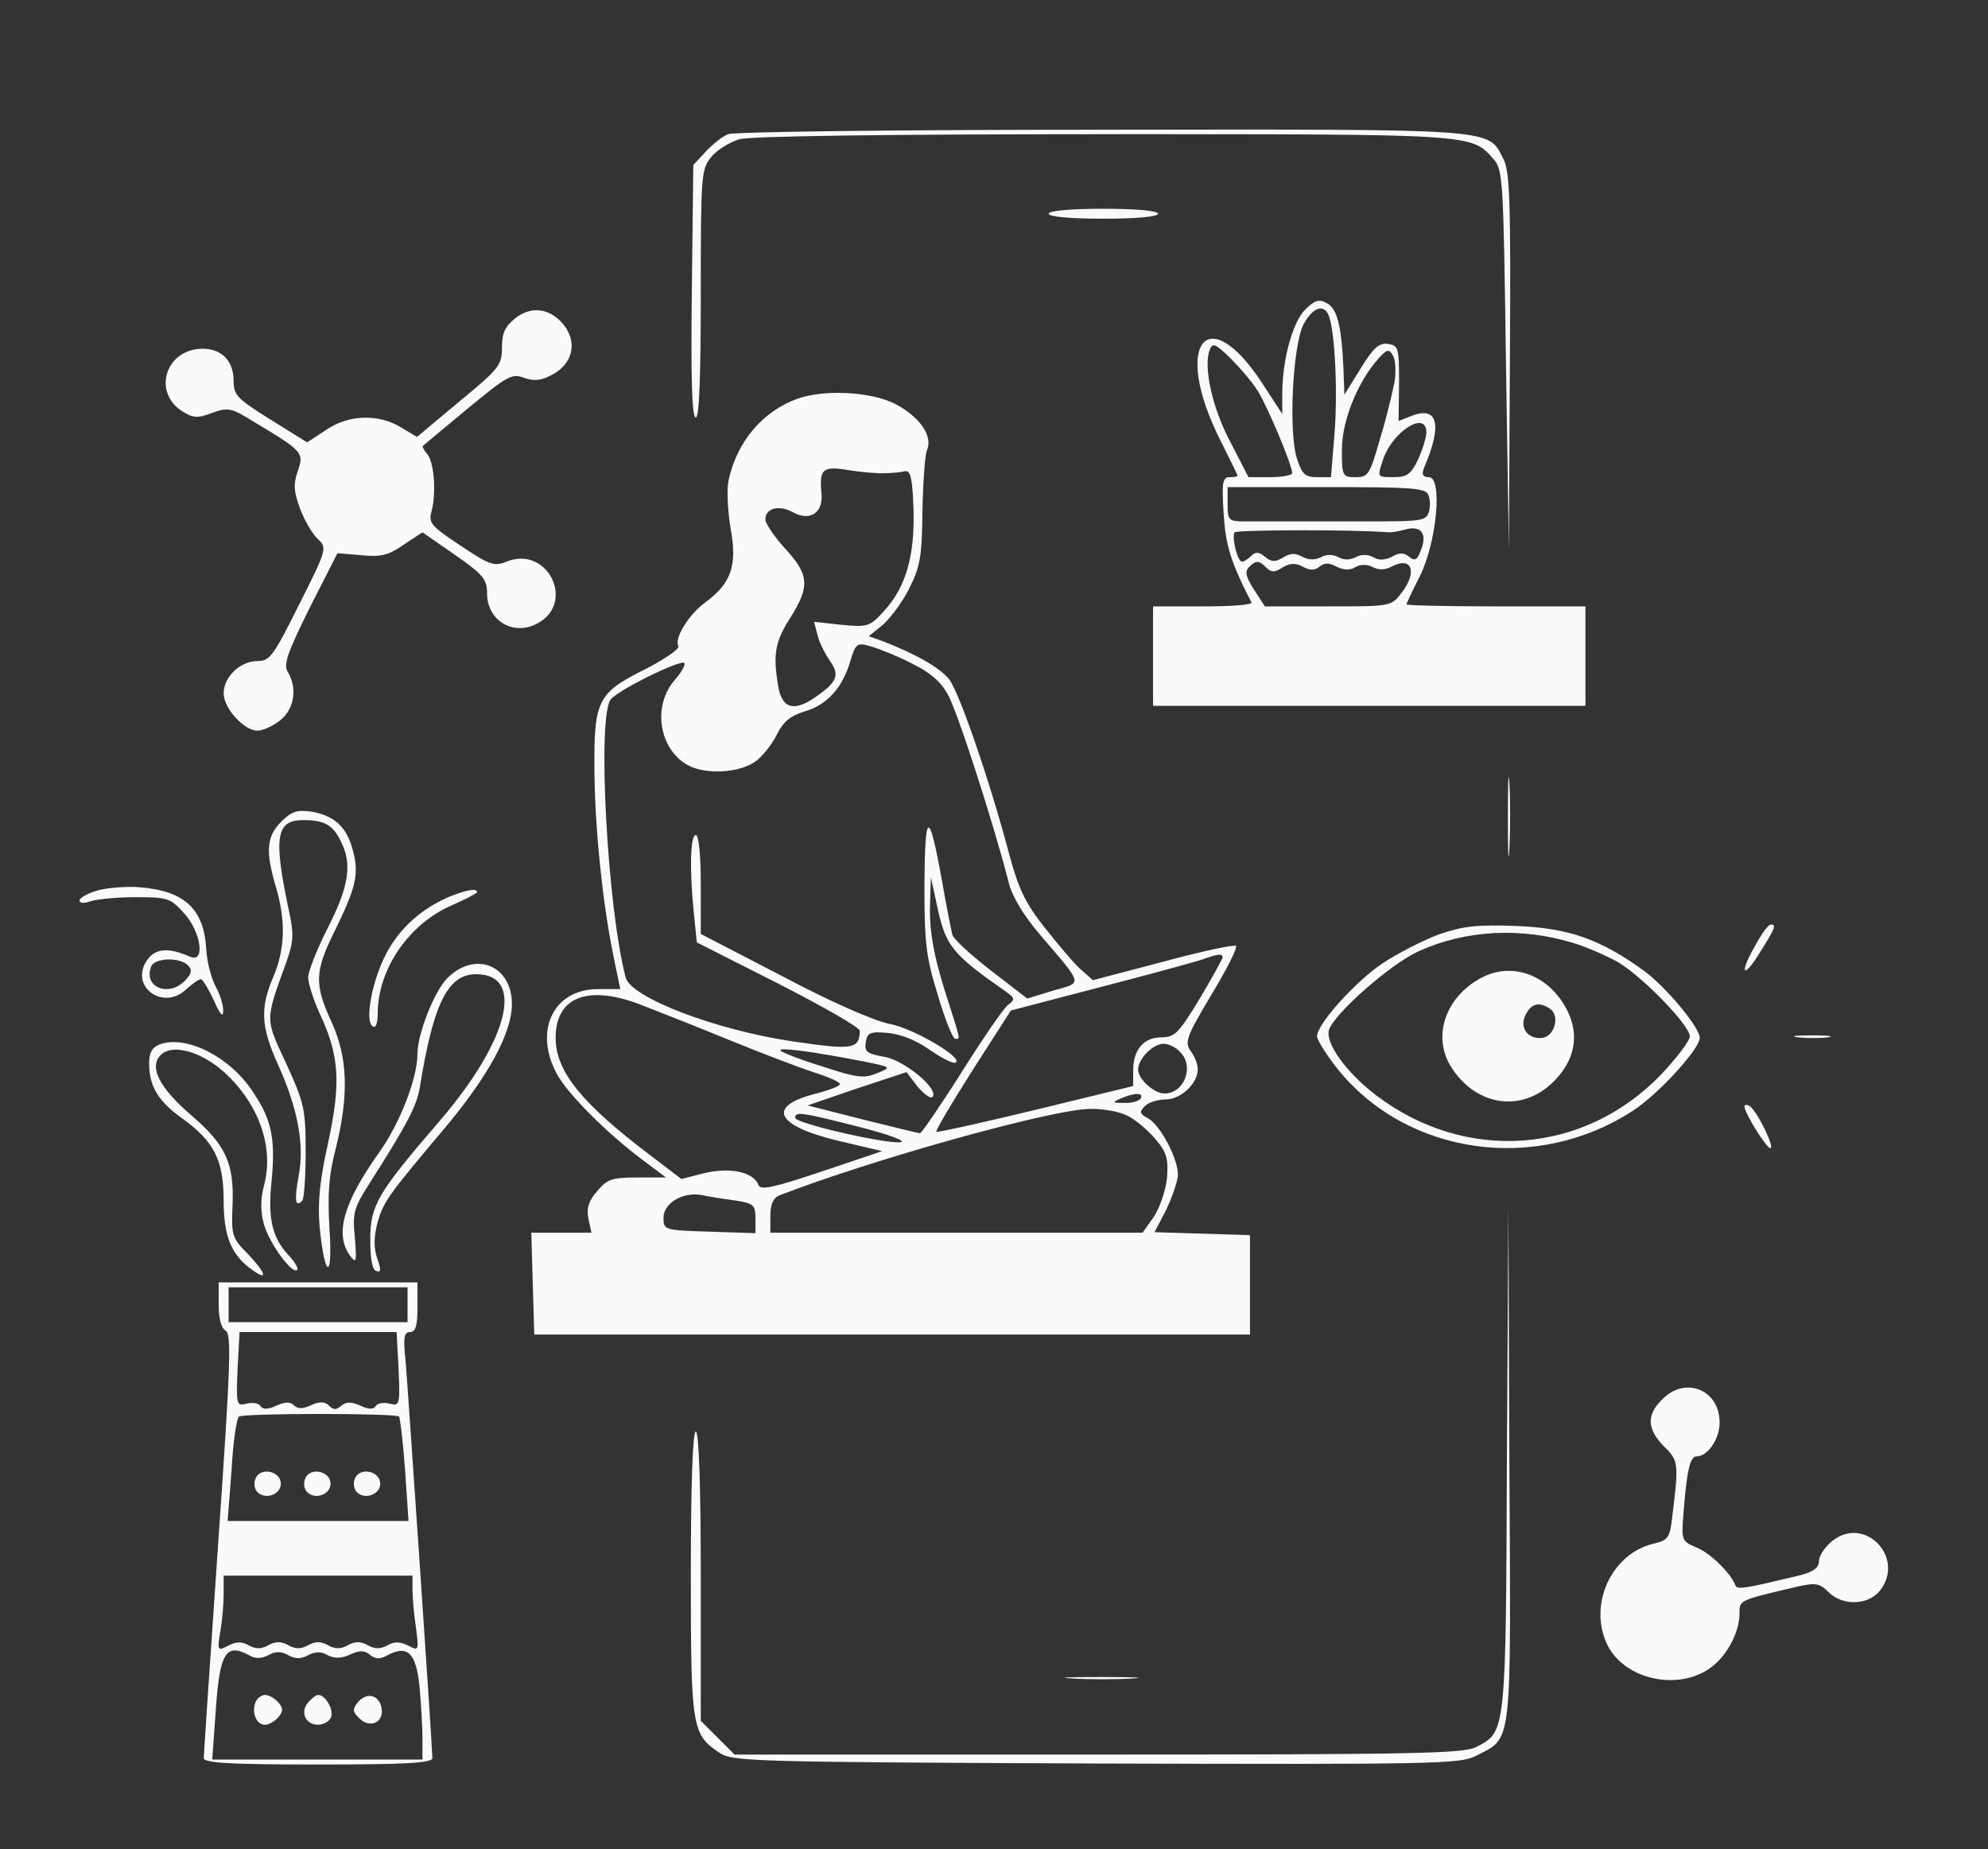 <?xml version="1.0" standalone="no"?>
<!DOCTYPE svg PUBLIC "-//W3C//DTD SVG 20010904//EN"
 "http://www.w3.org/TR/2001/REC-SVG-20010904/DTD/svg10.dtd">
<svg version="1.0" xmlns="http://www.w3.org/2000/svg"
 width="400pt" height="372pt" viewBox="0 0 400 372"
 preserveAspectRatio="xMidYMid meet">

<rect x="0" y="0" width="400" height="372" fill="#333333" stroke="none"/>

<g transform="translate(0,372) scale(0.1,-0.1)" fill="#fafafa" stroke="none">
<path d="M1465 3450 c-11 -4 -31 -20 -45 -35 l-25 -27 -3 -254 c-2 -172 0
-254 8 -254 7 0 10 82 10 249 0 235 1 250 20 274 12 15 38 31 58 37 24 6 287
10 735 10 746 0 737 1 782 -50 19 -21 20 -40 25 -404 l6 -381 2 378 c2 321 0
382 -13 407 -32 62 -2 60 -807 59 -403 0 -742 -4 -753 -9z"/>
<path d="M2110 3290 c0 -6 43 -10 110 -10 67 0 110 4 110 10 0 6 -43 10 -110
10 -67 0 -110 -4 -110 -10z"/>
<path d="M2626 3097 c-25 -25 -46 -101 -46 -169 l0 -41 -39 60 c-112 173 -183
81 -86 -112 19 -38 35 -70 35 -72 0 -2 -7 -3 -16 -3 -14 0 -16 -11 -12 -72 4
-66 14 -98 56 -180 2 -5 -42 -8 -97 -8 l-101 0 0 -100 0 -100 435 0 435 0 0
100 0 100 -180 0 c-99 0 -180 2 -180 4 0 2 12 28 27 57 34 69 46 199 18 199
-12 0 -15 5 -10 18 37 86 29 125 -23 106 l-28 -11 1 76 c0 71 -1 76 -22 79
-18 3 -30 -8 -55 -49 l-33 -53 -2 55 c-4 86 -13 118 -33 129 -16 9 -25 6 -44
-13z m48 -13 c12 -33 18 -154 11 -238 l-7 -86 -28 0 c-24 0 -30 6 -40 36 -18
52 -9 230 13 272 19 34 41 42 51 16z m-143 -151 c20 -32 69 -149 69 -165 0 -4
-20 -8 -44 -8 l-44 0 -36 70 c-37 69 -55 152 -42 186 6 15 11 13 42 -17 19
-19 44 -48 55 -66z m275 19 c-4 -20 -16 -72 -29 -114 -21 -73 -24 -78 -49 -78
-27 0 -28 2 -28 55 0 59 32 137 73 183 18 20 22 21 30 6 5 -8 6 -32 3 -52z
m64 -102 c0 -10 -8 -35 -17 -55 -14 -29 -22 -35 -49 -35 -33 0 -33 0 -22 33
18 58 88 103 88 57z m4 -126 c4 -9 4 -25 1 -34 -6 -18 -15 -19 -120 -19 -14 0
-32 0 -40 0 -8 0 -26 0 -40 0 -14 0 -32 0 -40 0 -8 0 -26 0 -40 0 -14 0 -33 0
-42 0 -10 0 -33 0 -50 0 -31 0 -33 3 -33 35 l0 34 199 0 c175 0 200 -2 205
-16z m-79 -75 c6 0 19 2 30 5 33 10 47 -6 35 -38 -8 -23 -13 -26 -25 -16 -10
8 -19 9 -34 0 -14 -7 -27 -8 -38 -1 -11 6 -24 6 -35 0 -12 -6 -24 -6 -35 0
-11 6 -24 6 -35 0 -12 -6 -25 -6 -38 1 -14 8 -25 7 -39 -2 -15 -9 -23 -9 -36
2 -12 10 -19 10 -27 2 -7 -7 -15 -12 -19 -12 -9 0 -21 48 -15 59 4 5 235 6
311 0z m-247 -71 c10 -10 17 -10 32 0 15 9 26 10 41 2 15 -8 24 -8 34 0 10 8
19 8 34 0 14 -7 27 -8 38 -1 11 6 24 6 35 0 12 -6 25 -6 38 1 41 22 53 -11 19
-54 -20 -26 -22 -26 -147 -26 l-127 0 -22 34 c-16 25 -19 36 -10 45 14 14 20
14 35 -1z"/>
<path d="M1037 3080 c-21 -17 -27 -30 -27 -59 0 -36 -6 -43 -86 -109 l-85 -71
-32 19 c-45 28 -106 26 -151 -5 l-38 -25 -74 46 c-67 42 -74 49 -74 78 0 43
-28 68 -71 64 -68 -7 -90 -88 -33 -125 22 -14 31 -15 60 -4 33 12 39 11 87
-19 97 -58 99 -61 86 -98 -9 -27 -8 -41 5 -76 9 -24 25 -51 36 -61 18 -17 18
-20 -38 -131 -52 -104 -59 -114 -84 -114 -35 0 -68 -32 -68 -65 0 -30 41 -75
68 -75 11 0 31 9 46 21 28 22 35 65 15 97 -9 15 -1 38 44 129 l56 110 48 -4
c40 -4 55 0 85 21 l38 25 65 -45 c57 -40 65 -49 65 -78 0 -54 52 -86 100 -61
80 41 22 159 -61 125 -24 -10 -34 -7 -92 32 -59 39 -65 46 -59 68 10 37 6 98
-8 116 -7 8 -11 16 -9 17 2 2 43 36 90 75 80 66 89 71 113 62 20 -7 34 -6 55
5 44 22 54 67 24 103 -27 32 -64 37 -96 12z"/>
<path d="M1605 2918 c-70 -25 -122 -86 -139 -164 -4 -17 -2 -61 4 -97 14 -75
1 -111 -51 -149 -34 -25 -63 -73 -54 -88 3 -5 -26 -25 -64 -45 -99 -49 -106
-63 -105 -205 1 -120 17 -271 39 -377 l13 -63 -45 0 c-88 0 -129 -81 -84 -168
21 -41 100 -120 173 -175 l48 -36 -58 0 c-50 0 -60 -3 -80 -27 -18 -20 -22
-35 -18 -56 l6 -28 -61 0 -60 0 3 -103 3 -102 720 0 720 0 0 100 0 100 -96 3
-96 3 24 46 c12 26 23 57 23 70 0 33 -36 100 -60 113 -17 9 -18 13 -7 24 7 8
26 14 42 14 31 0 65 32 65 61 0 9 -6 26 -14 36 -13 18 -9 29 41 113 31 51 53
95 50 99 -4 3 -70 -11 -147 -32 l-141 -37 -26 23 c-14 13 -46 51 -72 84 -38
48 -52 78 -70 145 -40 151 -101 327 -121 353 -19 24 -69 52 -134 77 l-28 10
26 21 c15 12 39 44 54 72 23 46 27 64 28 157 1 58 5 114 9 124 13 29 -15 68
-65 94 -49 24 -140 29 -195 10z m176 -150 c14 0 32 2 40 4 11 2 15 -14 17 -76
3 -93 -15 -157 -59 -205 -29 -32 -33 -33 -86 -28 l-55 6 7 -27 c3 -14 15 -37
25 -52 20 -28 15 -42 -30 -73 -42 -29 -66 -23 -74 21 -11 66 -7 90 24 139 40
63 38 87 -10 139 -22 24 -40 51 -40 59 0 23 28 30 56 14 34 -18 60 -1 57 37
-5 51 2 57 55 48 26 -4 59 -7 73 -6z m54 -383 c35 -17 58 -36 72 -62 19 -33
92 -259 123 -380 6 -26 31 -67 63 -104 88 -103 86 -95 26 -112 l-52 -16 -74
57 c-40 31 -75 63 -77 72 -2 8 -12 58 -21 110 -26 143 -34 140 -35 -9 0 -117
3 -146 27 -223 14 -48 30 -88 35 -88 11 0 12 -7 -22 100 -21 68 -29 113 -29
160 l2 65 15 -69 c16 -70 31 -88 136 -161 18 -13 19 -16 4 -27 -9 -7 -51 -68
-93 -135 -43 -68 -81 -123 -84 -123 -3 0 -55 13 -116 28 l-110 28 99 34 100
33 22 -29 c13 -15 26 -25 30 -21 15 15 -57 75 -98 81 -33 6 -39 10 -36 29 3
19 8 22 43 19 25 -2 57 -14 84 -33 23 -16 47 -29 53 -27 21 7 -83 69 -132 78
-31 6 -118 44 -216 96 l-164 85 0 100 c0 59 -4 99 -10 99 -11 0 -13 -68 -4
-156 l6 -60 164 -83 c90 -46 164 -88 164 -95 -1 -37 -14 -39 -136 -21 -155 23
-324 88 -335 128 -37 140 -58 526 -30 560 15 19 141 81 148 73 3 -3 -6 -19
-21 -36 -44 -53 -29 -139 29 -170 36 -19 103 -15 135 8 14 10 33 34 43 54 13
26 27 38 57 47 44 13 75 47 91 101 11 36 13 38 43 29 17 -5 54 -20 81 -34z
m625 -591 c0 -3 -21 -41 -46 -83 -42 -69 -50 -78 -77 -78 -36 0 -57 -25 -57
-67 l0 -31 -197 -48 c-108 -26 -198 -46 -199 -44 -2 2 31 58 73 124 l77 120
180 47 c100 26 192 51 206 56 31 11 40 12 40 4z m-1177 -93 c28 -11 108 -42
176 -70 68 -28 147 -58 177 -68 30 -9 54 -20 54 -24 0 -4 -23 -13 -51 -20 -97
-25 -78 -64 47 -94 l89 -21 -122 -41 c-98 -33 -123 -38 -127 -27 -10 26 -56
36 -108 24 l-47 -12 -63 48 c-136 103 -189 167 -190 234 -1 82 61 109 165 71z
m1091 -97 c30 -29 9 -84 -31 -84 -21 0 -53 29 -53 48 0 22 30 52 51 52 10 0
25 -7 33 -16z m-644 -18 c65 -13 65 -13 35 -25 -26 -11 -40 -10 -112 14 -46
14 -83 29 -83 32 0 6 66 -3 160 -21z m565 -76 c-3 -5 -18 -10 -33 -9 -24 0
-25 1 -7 9 28 12 47 12 40 0z m-26 -35 c16 -8 41 -29 56 -47 23 -27 26 -39 23
-79 -3 -26 -15 -60 -27 -78 l-22 -31 -375 0 -374 0 0 34 c0 23 6 36 18 41 186
72 547 173 625 174 26 1 61 -6 76 -14z m-541 -22 c59 -15 97 -29 84 -31 -29
-4 -212 38 -212 49 0 13 10 12 128 -18z m-250 -148 c38 -6 42 -9 42 -36 l0
-30 -92 3 c-91 3 -93 3 -93 28 0 29 38 52 75 46 14 -3 44 -8 68 -11z"/>
<path d="M3034 2075 c0 -71 1 -99 3 -62 2 37 2 96 0 130 -2 34 -3 4 -3 -68z"/>
<path d="M566 2067 c-30 -30 -32 -60 -11 -131 20 -67 19 -125 -5 -181 -27 -63
-25 -101 9 -176 40 -88 54 -162 42 -224 -9 -50 -7 -65 7 -51 4 4 7 49 7 99 0
86 -3 98 -39 177 -43 92 -43 85 0 204 15 42 16 56 4 110 -30 143 -24 176 30
176 42 0 59 -9 75 -41 24 -46 18 -90 -25 -175 -22 -43 -40 -89 -40 -100 0 -12
11 -47 25 -77 38 -82 41 -137 15 -257 -17 -76 -21 -121 -17 -167 10 -105 27
-111 20 -7 -4 71 -2 108 13 165 26 106 24 181 -9 253 -35 76 -34 102 7 184 42
86 49 114 36 161 -12 47 -37 70 -83 78 -29 4 -40 1 -61 -20z"/>
<path d="M198 1929 c-21 -6 -38 -15 -38 -21 0 -5 9 -6 23 -1 12 4 53 8 90 8
65 0 70 -2 98 -33 34 -38 42 -100 12 -87 -46 20 -71 17 -88 -8 -34 -52 33
-101 79 -58 12 11 26 21 30 21 4 0 15 -19 26 -42 12 -28 19 -36 19 -23 1 11
-6 34 -15 50 -9 17 -18 51 -19 76 -5 81 -44 117 -135 124 -25 2 -62 -1 -82 -6z
m180 -151 c9 -9 8 -16 -5 -30 -32 -35 -85 -15 -69 27 6 18 57 20 74 3z"/>
<path d="M902 1915 c-55 -24 -98 -63 -124 -112 -29 -54 -45 -138 -28 -148 6
-4 10 6 10 26 0 89 63 181 150 218 27 12 50 24 50 26 0 9 -24 4 -58 -10z"/>
<path d="M2895 1840 c-32 -12 -83 -38 -113 -58 -54 -36 -132 -122 -132 -147 0
-7 18 -36 40 -64 140 -176 403 -213 598 -84 51 34 132 123 132 145 0 21 -67
101 -111 134 -88 64 -152 87 -258 91 -79 3 -107 0 -156 -17z m270 -17 c27 -8
68 -26 91 -39 50 -30 144 -127 144 -149 0 -9 -26 -43 -57 -76 -155 -162 -394
-180 -575 -42 -60 46 -102 105 -94 131 11 33 123 132 180 158 94 43 206 49
311 17z"/>
<path d="M2981 1753 c-74 -39 -101 -121 -59 -183 51 -77 142 -88 204 -26 43
43 52 93 28 142 -36 72 -110 100 -173 67z m137 -62 c21 -13 11 -55 -14 -59
-30 -4 -48 21 -34 47 11 22 27 26 48 12z"/>
<path d="M3533 1820 c-34 -58 -27 -73 7 -18 32 51 35 58 23 58 -5 0 -18 -18
-30 -40z"/>
<path d="M900 1752 c-26 -26 -60 -112 -60 -152 0 -49 -35 -139 -76 -197 -73
-102 -91 -166 -60 -209 13 -17 14 -14 10 36 -5 50 -2 60 30 110 77 121 95 156
101 194 27 167 56 226 113 226 99 0 66 -133 -74 -296 -125 -145 -139 -169
-139 -238 0 -38 4 -61 12 -63 10 -4 10 3 2 25 -7 21 -7 42 0 70 12 44 21 56
133 189 91 108 138 195 138 253 0 78 -74 108 -130 52z"/>
<path d="M3618 1633 c18 -2 45 -2 60 0 15 2 0 4 -33 4 -33 0 -45 -2 -27 -4z"/>
<path d="M322 1619 c-16 -6 -22 -17 -22 -38 0 -46 18 -76 65 -110 66 -47 85
-85 85 -167 0 -73 16 -110 59 -140 31 -22 26 -5 -11 34 -31 31 -33 37 -30 99
3 83 -14 120 -83 179 -63 54 -86 97 -62 121 23 24 81 8 128 -34 70 -64 101
-151 80 -229 -7 -27 -7 -51 0 -77 10 -37 57 -102 67 -92 3 3 -4 15 -16 28 -34
36 -43 73 -36 147 9 88 1 127 -37 183 -46 71 -134 115 -187 96z"/>
<path d="M3510 1494 c0 -13 44 -84 52 -84 10 0 -27 76 -42 85 -5 3 -10 3 -10
-1z"/>
<path d="M3032 787 c-2 -557 -2 -551 -62 -582 -25 -13 -126 -15 -761 -15
l-731 0 -34 34 -34 34 0 291 c0 187 -4 291 -10 291 -6 0 -10 -102 -10 -285 0
-311 2 -324 57 -361 27 -18 60 -19 758 -22 681 -2 732 -1 764 15 75 39 71 7
68 588 l-2 520 -3 -508z"/>
<path d="M440 1095 c0 -28 5 -47 14 -52 12 -7 10 -68 -15 -428 -16 -231 -29
-426 -29 -432 0 -10 53 -13 230 -13 177 0 230 3 230 13 0 21 -49 739 -54 800
-5 46 -3 57 9 57 11 0 15 12 15 50 l0 50 -200 0 -200 0 0 -45z m380 0 l0 -35
-180 0 -180 0 0 35 0 35 180 0 180 0 0 -35z m-18 -130 c3 -72 2 -74 -18 -69
-12 3 -25 1 -28 -5 -5 -7 -14 -7 -31 1 -18 8 -28 8 -38 0 -10 -9 -16 -9 -25 0
-8 8 -18 9 -36 1 -17 -8 -27 -8 -35 0 -7 7 -17 7 -35 -1 -17 -8 -27 -8 -32 -1
-3 6 -16 8 -28 5 -20 -5 -21 -3 -18 69 l4 75 158 0 158 0 4 -75z m1 -95 c2 -3
8 -51 12 -107 l7 -103 -182 0 -182 0 8 103 c3 56 10 104 15 107 10 7 316 7
322 0z m27 -349 c0 -15 3 -50 7 -76 6 -46 5 -47 -15 -36 -16 8 -28 9 -42 1
-14 -8 -26 -8 -40 0 -14 8 -26 8 -40 0 -14 -8 -26 -8 -40 0 -14 8 -26 8 -40 0
-14 -8 -26 -8 -40 0 -14 8 -26 8 -40 0 -14 -8 -26 -8 -40 0 -14 8 -26 7 -41
-1 -21 -11 -22 -10 -16 27 4 22 7 56 7 77 l0 37 190 0 190 0 0 -29z m-329
-131 c13 -8 25 -7 39 0 14 8 26 8 40 0 14 -8 26 -8 40 0 14 7 26 8 39 0 14 -7
27 -7 45 1 19 9 29 9 40 0 11 -9 20 -10 36 -1 40 21 57 5 64 -62 3 -33 6 -81
6 -104 l0 -44 -211 0 -212 0 7 97 c8 118 20 138 67 113z"/>
<path d="M514 745 c-4 -9 -2 -21 4 -27 16 -16 47 -5 47 17 0 26 -42 34 -51 10z"/>
<path d="M614 745 c-4 -9 -2 -21 4 -27 16 -16 47 -5 47 17 0 26 -42 34 -51 10z"/>
<path d="M714 745 c-4 -9 -2 -21 4 -27 16 -16 47 -5 47 17 0 26 -42 34 -51 10z"/>
<path d="M514 295 c-8 -21 2 -45 19 -45 8 0 20 7 27 15 10 12 10 18 0 30 -7 8
-19 15 -27 15 -7 0 -16 -7 -19 -15z"/>
<path d="M620 295 c-17 -20 -5 -45 20 -45 11 0 23 7 26 15 6 15 -11 45 -26 45
-4 0 -13 -7 -20 -15z"/>
<path d="M720 295 c-11 -13 -11 -19 3 -32 21 -21 49 -9 45 19 -4 28 -30 35
-48 13z"/>
<path d="M3345 905 c-33 -32 -31 -60 3 -95 30 -29 30 -34 16 -147 -4 -36 -9
-42 -34 -48 -88 -19 -136 -125 -95 -206 34 -66 134 -90 200 -49 36 22 65 73
65 114 0 27 -2 26 117 54 36 8 44 7 62 -11 28 -28 79 -27 103 2 53 66 -29 153
-95 101 -15 -12 -27 -30 -27 -40 0 -14 -11 -22 -37 -29 -108 -26 -128 -30
-131 -21 -9 24 -49 64 -77 76 -31 13 -32 14 -28 66 7 89 13 118 27 118 22 0
46 35 46 68 0 66 -69 94 -115 47z"/>
<path d="M2158 343 c34 -2 88 -2 120 0 31 2 3 3 -63 3 -66 0 -92 -1 -57 -3z"/>
</g>
</svg>
